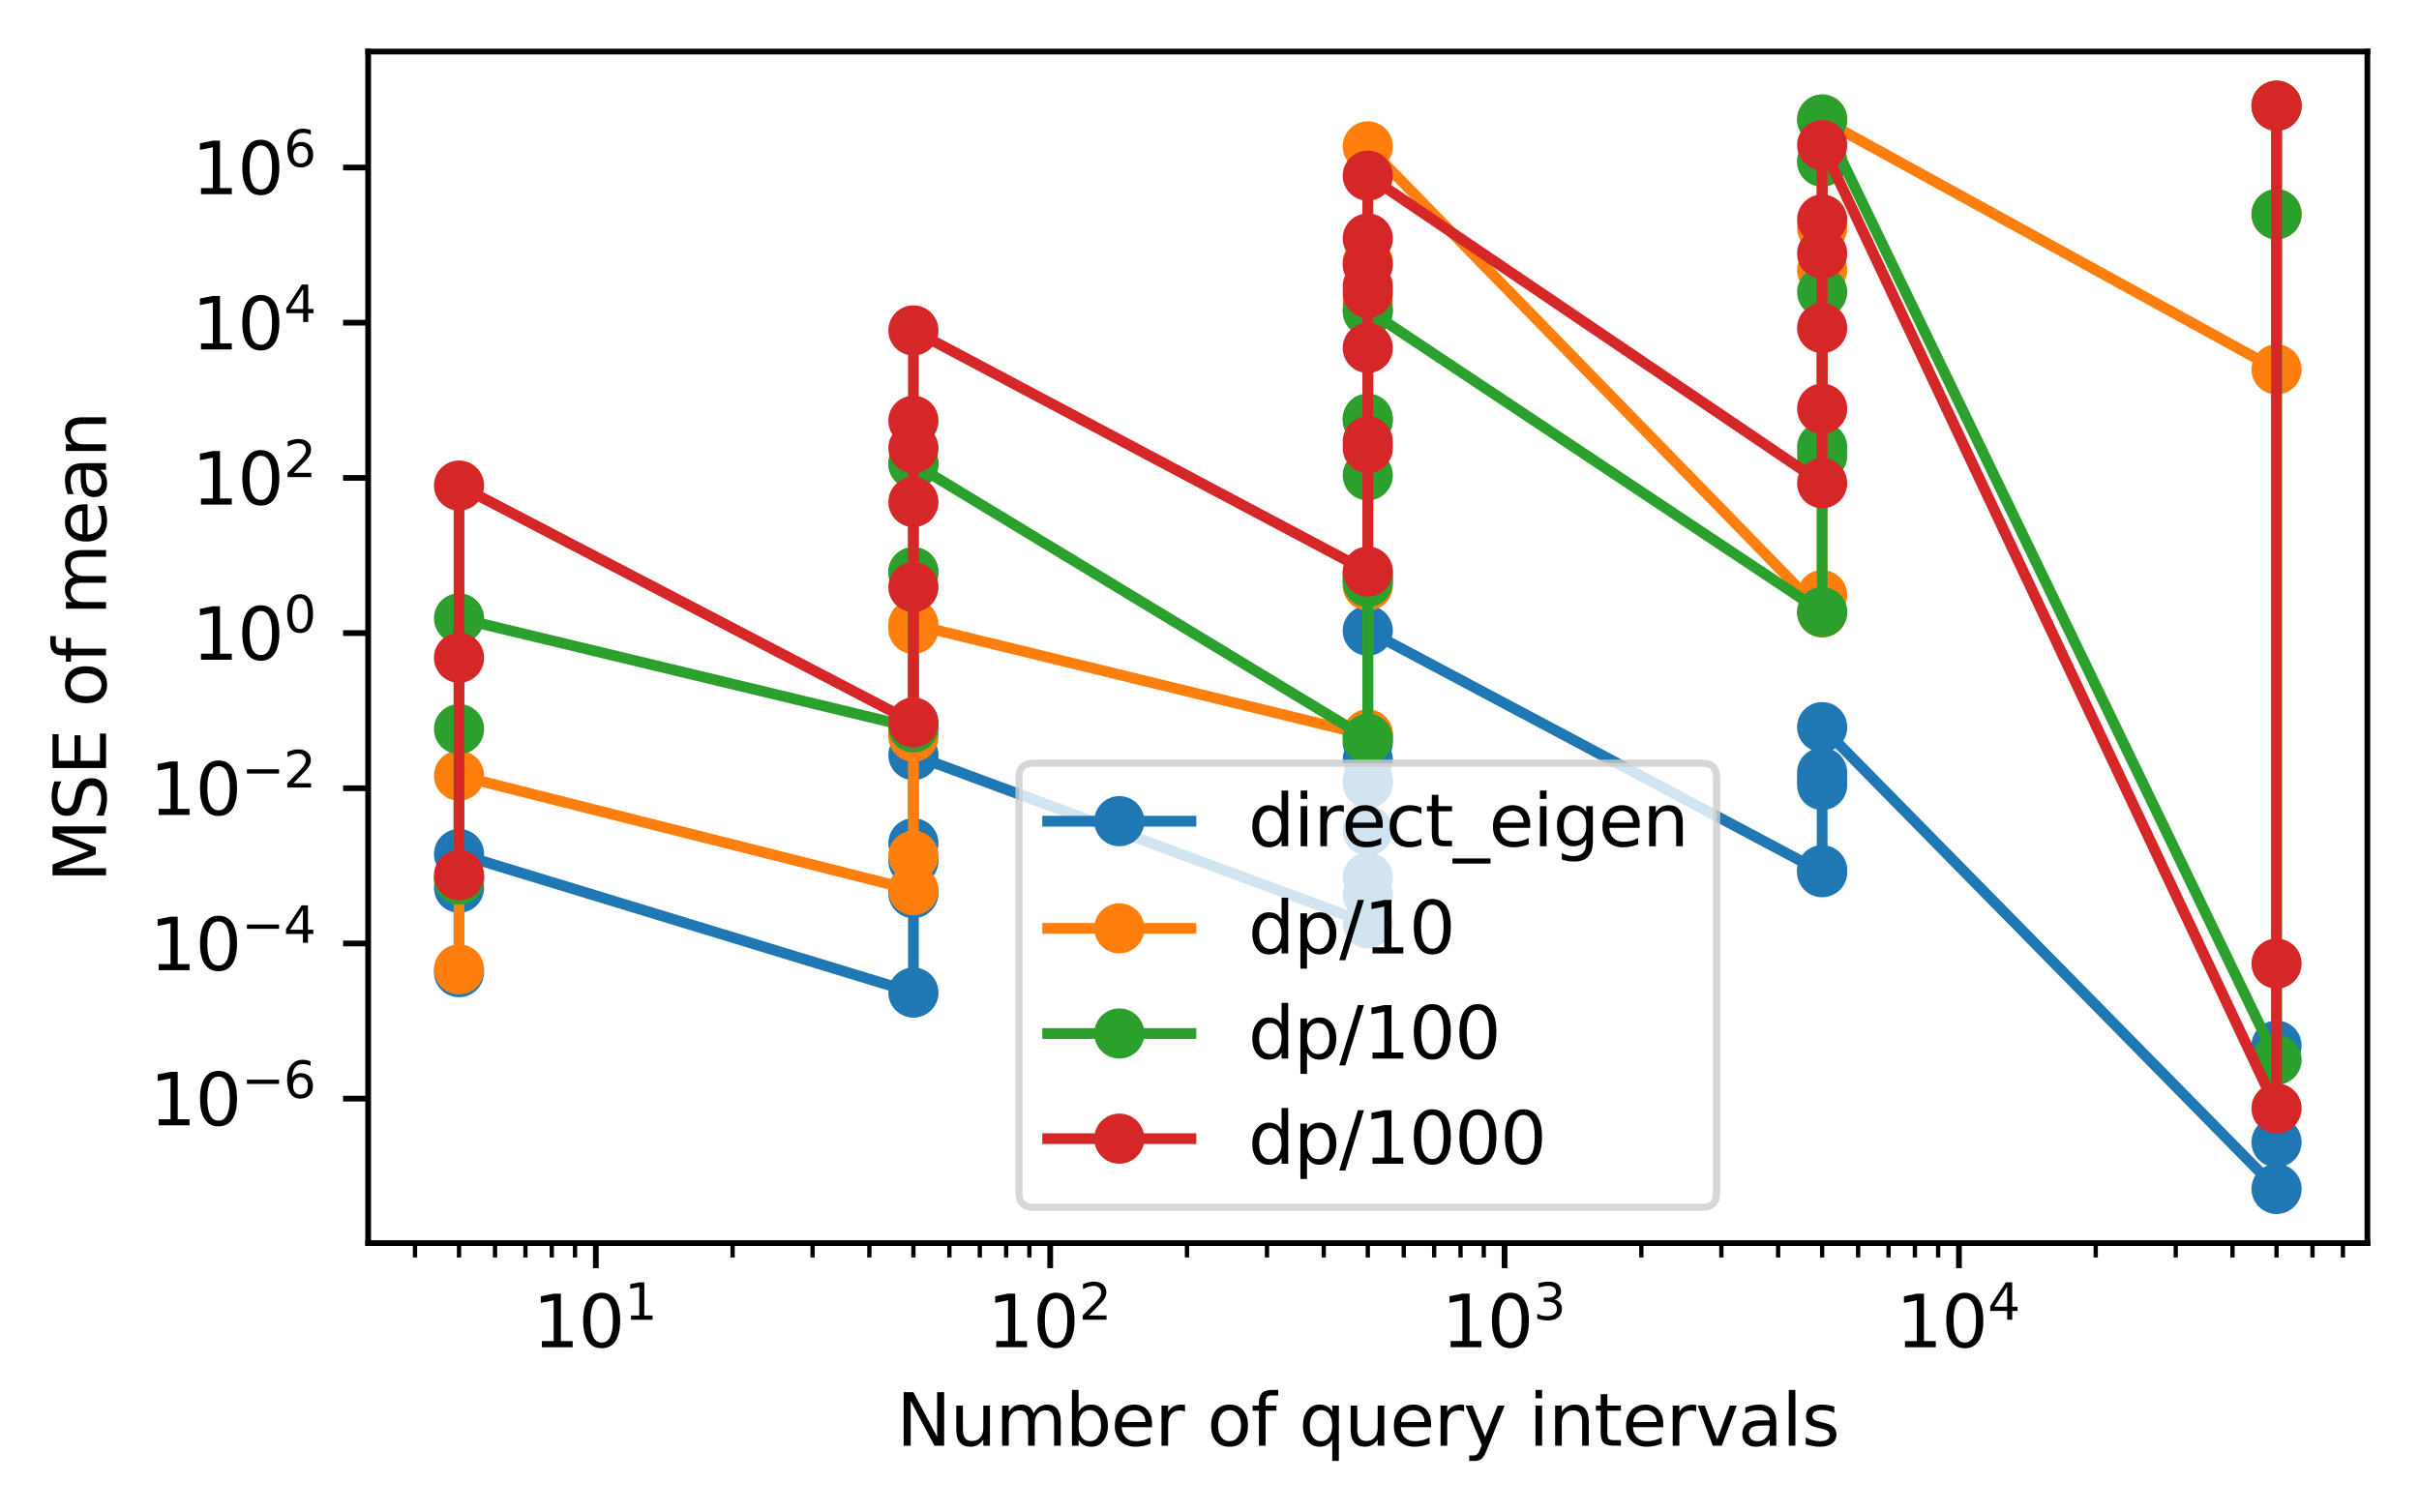 <?xml version="1.0" encoding="utf-8" standalone="no"?>
<!DOCTYPE svg PUBLIC "-//W3C//DTD SVG 1.1//EN"
  "http://www.w3.org/Graphics/SVG/1.1/DTD/svg11.dtd">
<svg xmlns:xlink="http://www.w3.org/1999/xlink" width="337.578pt" height="211.076pt" viewBox="0 0 337.578 211.076" xmlns="http://www.w3.org/2000/svg" version="1.1">
 <defs>
  <style type="text/css">*{stroke-linejoin: round; stroke-linecap: butt}</style>
 </defs>
 <g id="figure_1">
  <g id="patch_1">
   <path d="M 0 211.076 
L 337.578 211.076 
L 337.578 0 
L 0 0 
z
" style="fill: #ffffff"/>
  </g>
  <g id="axes_1">
   <g id="patch_2">
    <path d="M 51.378 173.52 
L 330.378 173.52 
L 330.378 7.2 
L 51.378 7.2 
z
" style="fill: #ffffff"/>
   </g>
   <g id="matplotlib.axis_1">
    <g id="xtick_1">
     <g id="line2d_1">
      <defs>
       <path id="m3464aefe16" d="M 0 0 
L 0 3.5 
" style="stroke: #000000; stroke-width: 0.8"/>
      </defs>
      <g>
       <use xlink:href="#m3464aefe16" x="83.148" y="173.52" style="stroke: #000000; stroke-width: 0.8"/>
      </g>
     </g>
     <g id="text_1">
      <!-- $\mathdefault{10^{1}}$ -->
      <g transform="translate(74.348 188.118)scale(0.1 -0.1)">
       <defs>
        <path id="DejaVuSans-31" d="M 794 531 
L 1825 531 
L 1825 4091 
L 703 3866 
L 703 4441 
L 1819 4666 
L 2450 4666 
L 2450 531 
L 3481 531 
L 3481 0 
L 794 0 
L 794 531 
z
" transform="scale(0.016)"/>
        <path id="DejaVuSans-30" d="M 2034 4250 
Q 1547 4250 1301 3770 
Q 1056 3291 1056 2328 
Q 1056 1369 1301 889 
Q 1547 409 2034 409 
Q 2525 409 2770 889 
Q 3016 1369 3016 2328 
Q 3016 3291 2770 3770 
Q 2525 4250 2034 4250 
z
M 2034 4750 
Q 2819 4750 3233 4129 
Q 3647 3509 3647 2328 
Q 3647 1150 3233 529 
Q 2819 -91 2034 -91 
Q 1250 -91 836 529 
Q 422 1150 422 2328 
Q 422 3509 836 4129 
Q 1250 4750 2034 4750 
z
" transform="scale(0.016)"/>
       </defs>
       <use xlink:href="#DejaVuSans-31" transform="translate(0 0.684)"/>
       <use xlink:href="#DejaVuSans-30" transform="translate(63.623 0.684)"/>
       <use xlink:href="#DejaVuSans-31" transform="translate(128.203 38.966)scale(0.7)"/>
      </g>
     </g>
    </g>
    <g id="xtick_2">
     <g id="line2d_2">
      <g>
       <use xlink:href="#m3464aefe16" x="146.557" y="173.52" style="stroke: #000000; stroke-width: 0.8"/>
      </g>
     </g>
     <g id="text_2">
      <!-- $\mathdefault{10^{2}}$ -->
      <g transform="translate(137.757 188.118)scale(0.1 -0.1)">
       <defs>
        <path id="DejaVuSans-32" d="M 1228 531 
L 3431 531 
L 3431 0 
L 469 0 
L 469 531 
Q 828 903 1448 1529 
Q 2069 2156 2228 2338 
Q 2531 2678 2651 2914 
Q 2772 3150 2772 3378 
Q 2772 3750 2511 3984 
Q 2250 4219 1831 4219 
Q 1534 4219 1204 4116 
Q 875 4013 500 3803 
L 500 4441 
Q 881 4594 1212 4672 
Q 1544 4750 1819 4750 
Q 2544 4750 2975 4387 
Q 3406 4025 3406 3419 
Q 3406 3131 3298 2873 
Q 3191 2616 2906 2266 
Q 2828 2175 2409 1742 
Q 1991 1309 1228 531 
z
" transform="scale(0.016)"/>
       </defs>
       <use xlink:href="#DejaVuSans-31" transform="translate(0 0.766)"/>
       <use xlink:href="#DejaVuSans-30" transform="translate(63.623 0.766)"/>
       <use xlink:href="#DejaVuSans-32" transform="translate(128.203 39.047)scale(0.7)"/>
      </g>
     </g>
    </g>
    <g id="xtick_3">
     <g id="line2d_3">
      <g>
       <use xlink:href="#m3464aefe16" x="209.966" y="173.52" style="stroke: #000000; stroke-width: 0.8"/>
      </g>
     </g>
     <g id="text_3">
      <!-- $\mathdefault{10^{3}}$ -->
      <g transform="translate(201.166 188.118)scale(0.1 -0.1)">
       <defs>
        <path id="DejaVuSans-33" d="M 2597 2516 
Q 3050 2419 3304 2112 
Q 3559 1806 3559 1356 
Q 3559 666 3084 287 
Q 2609 -91 1734 -91 
Q 1441 -91 1130 -33 
Q 819 25 488 141 
L 488 750 
Q 750 597 1062 519 
Q 1375 441 1716 441 
Q 2309 441 2620 675 
Q 2931 909 2931 1356 
Q 2931 1769 2642 2001 
Q 2353 2234 1838 2234 
L 1294 2234 
L 1294 2753 
L 1863 2753 
Q 2328 2753 2575 2939 
Q 2822 3125 2822 3475 
Q 2822 3834 2567 4026 
Q 2313 4219 1838 4219 
Q 1578 4219 1281 4162 
Q 984 4106 628 3988 
L 628 4550 
Q 988 4650 1302 4700 
Q 1616 4750 1894 4750 
Q 2613 4750 3031 4423 
Q 3450 4097 3450 3541 
Q 3450 3153 3228 2886 
Q 3006 2619 2597 2516 
z
" transform="scale(0.016)"/>
       </defs>
       <use xlink:href="#DejaVuSans-31" transform="translate(0 0.766)"/>
       <use xlink:href="#DejaVuSans-30" transform="translate(63.623 0.766)"/>
       <use xlink:href="#DejaVuSans-33" transform="translate(128.203 39.047)scale(0.7)"/>
      </g>
     </g>
    </g>
    <g id="xtick_4">
     <g id="line2d_4">
      <g>
       <use xlink:href="#m3464aefe16" x="273.375" y="173.52" style="stroke: #000000; stroke-width: 0.8"/>
      </g>
     </g>
     <g id="text_4">
      <!-- $\mathdefault{10^{4}}$ -->
      <g transform="translate(264.575 188.118)scale(0.1 -0.1)">
       <defs>
        <path id="DejaVuSans-34" d="M 2419 4116 
L 825 1625 
L 2419 1625 
L 2419 4116 
z
M 2253 4666 
L 3047 4666 
L 3047 1625 
L 3713 1625 
L 3713 1100 
L 3047 1100 
L 3047 0 
L 2419 0 
L 2419 1100 
L 313 1100 
L 313 1709 
L 2253 4666 
z
" transform="scale(0.016)"/>
       </defs>
       <use xlink:href="#DejaVuSans-31" transform="translate(0 0.684)"/>
       <use xlink:href="#DejaVuSans-30" transform="translate(63.623 0.684)"/>
       <use xlink:href="#DejaVuSans-34" transform="translate(128.203 38.966)scale(0.7)"/>
      </g>
     </g>
    </g>
    <g id="xtick_5">
     <g id="line2d_5">
      <defs>
       <path id="m4c345df253" d="M 0 0 
L 0 2 
" style="stroke: #000000; stroke-width: 0.6"/>
      </defs>
      <g>
       <use xlink:href="#m4c345df253" x="57.915" y="173.52" style="stroke: #000000; stroke-width: 0.6"/>
      </g>
     </g>
    </g>
    <g id="xtick_6">
     <g id="line2d_6">
      <g>
       <use xlink:href="#m4c345df253" x="64.06" y="173.52" style="stroke: #000000; stroke-width: 0.6"/>
      </g>
     </g>
    </g>
    <g id="xtick_7">
     <g id="line2d_7">
      <g>
       <use xlink:href="#m4c345df253" x="69.081" y="173.52" style="stroke: #000000; stroke-width: 0.6"/>
      </g>
     </g>
    </g>
    <g id="xtick_8">
     <g id="line2d_8">
      <g>
       <use xlink:href="#m4c345df253" x="73.326" y="173.52" style="stroke: #000000; stroke-width: 0.6"/>
      </g>
     </g>
    </g>
    <g id="xtick_9">
     <g id="line2d_9">
      <g>
       <use xlink:href="#m4c345df253" x="77.003" y="173.52" style="stroke: #000000; stroke-width: 0.6"/>
      </g>
     </g>
    </g>
    <g id="xtick_10">
     <g id="line2d_10">
      <g>
       <use xlink:href="#m4c345df253" x="80.247" y="173.52" style="stroke: #000000; stroke-width: 0.6"/>
      </g>
     </g>
    </g>
    <g id="xtick_11">
     <g id="line2d_11">
      <g>
       <use xlink:href="#m4c345df253" x="102.236" y="173.52" style="stroke: #000000; stroke-width: 0.6"/>
      </g>
     </g>
    </g>
    <g id="xtick_12">
     <g id="line2d_12">
      <g>
       <use xlink:href="#m4c345df253" x="113.402" y="173.52" style="stroke: #000000; stroke-width: 0.6"/>
      </g>
     </g>
    </g>
    <g id="xtick_13">
     <g id="line2d_13">
      <g>
       <use xlink:href="#m4c345df253" x="121.324" y="173.52" style="stroke: #000000; stroke-width: 0.6"/>
      </g>
     </g>
    </g>
    <g id="xtick_14">
     <g id="line2d_14">
      <g>
       <use xlink:href="#m4c345df253" x="127.469" y="173.52" style="stroke: #000000; stroke-width: 0.6"/>
      </g>
     </g>
    </g>
    <g id="xtick_15">
     <g id="line2d_15">
      <g>
       <use xlink:href="#m4c345df253" x="132.49" y="173.52" style="stroke: #000000; stroke-width: 0.6"/>
      </g>
     </g>
    </g>
    <g id="xtick_16">
     <g id="line2d_16">
      <g>
       <use xlink:href="#m4c345df253" x="136.735" y="173.52" style="stroke: #000000; stroke-width: 0.6"/>
      </g>
     </g>
    </g>
    <g id="xtick_17">
     <g id="line2d_17">
      <g>
       <use xlink:href="#m4c345df253" x="140.412" y="173.52" style="stroke: #000000; stroke-width: 0.6"/>
      </g>
     </g>
    </g>
    <g id="xtick_18">
     <g id="line2d_18">
      <g>
       <use xlink:href="#m4c345df253" x="143.656" y="173.52" style="stroke: #000000; stroke-width: 0.6"/>
      </g>
     </g>
    </g>
    <g id="xtick_19">
     <g id="line2d_19">
      <g>
       <use xlink:href="#m4c345df253" x="165.645" y="173.52" style="stroke: #000000; stroke-width: 0.6"/>
      </g>
     </g>
    </g>
    <g id="xtick_20">
     <g id="line2d_20">
      <g>
       <use xlink:href="#m4c345df253" x="176.811" y="173.52" style="stroke: #000000; stroke-width: 0.6"/>
      </g>
     </g>
    </g>
    <g id="xtick_21">
     <g id="line2d_21">
      <g>
       <use xlink:href="#m4c345df253" x="184.733" y="173.52" style="stroke: #000000; stroke-width: 0.6"/>
      </g>
     </g>
    </g>
    <g id="xtick_22">
     <g id="line2d_22">
      <g>
       <use xlink:href="#m4c345df253" x="190.878" y="173.52" style="stroke: #000000; stroke-width: 0.6"/>
      </g>
     </g>
    </g>
    <g id="xtick_23">
     <g id="line2d_23">
      <g>
       <use xlink:href="#m4c345df253" x="195.899" y="173.52" style="stroke: #000000; stroke-width: 0.6"/>
      </g>
     </g>
    </g>
    <g id="xtick_24">
     <g id="line2d_24">
      <g>
       <use xlink:href="#m4c345df253" x="200.144" y="173.52" style="stroke: #000000; stroke-width: 0.6"/>
      </g>
     </g>
    </g>
    <g id="xtick_25">
     <g id="line2d_25">
      <g>
       <use xlink:href="#m4c345df253" x="203.821" y="173.52" style="stroke: #000000; stroke-width: 0.6"/>
      </g>
     </g>
    </g>
    <g id="xtick_26">
     <g id="line2d_26">
      <g>
       <use xlink:href="#m4c345df253" x="207.065" y="173.52" style="stroke: #000000; stroke-width: 0.6"/>
      </g>
     </g>
    </g>
    <g id="xtick_27">
     <g id="line2d_27">
      <g>
       <use xlink:href="#m4c345df253" x="229.054" y="173.52" style="stroke: #000000; stroke-width: 0.6"/>
      </g>
     </g>
    </g>
    <g id="xtick_28">
     <g id="line2d_28">
      <g>
       <use xlink:href="#m4c345df253" x="240.22" y="173.52" style="stroke: #000000; stroke-width: 0.6"/>
      </g>
     </g>
    </g>
    <g id="xtick_29">
     <g id="line2d_29">
      <g>
       <use xlink:href="#m4c345df253" x="248.142" y="173.52" style="stroke: #000000; stroke-width: 0.6"/>
      </g>
     </g>
    </g>
    <g id="xtick_30">
     <g id="line2d_30">
      <g>
       <use xlink:href="#m4c345df253" x="254.287" y="173.52" style="stroke: #000000; stroke-width: 0.6"/>
      </g>
     </g>
    </g>
    <g id="xtick_31">
     <g id="line2d_31">
      <g>
       <use xlink:href="#m4c345df253" x="259.308" y="173.52" style="stroke: #000000; stroke-width: 0.6"/>
      </g>
     </g>
    </g>
    <g id="xtick_32">
     <g id="line2d_32">
      <g>
       <use xlink:href="#m4c345df253" x="263.553" y="173.52" style="stroke: #000000; stroke-width: 0.6"/>
      </g>
     </g>
    </g>
    <g id="xtick_33">
     <g id="line2d_33">
      <g>
       <use xlink:href="#m4c345df253" x="267.23" y="173.52" style="stroke: #000000; stroke-width: 0.6"/>
      </g>
     </g>
    </g>
    <g id="xtick_34">
     <g id="line2d_34">
      <g>
       <use xlink:href="#m4c345df253" x="270.474" y="173.52" style="stroke: #000000; stroke-width: 0.6"/>
      </g>
     </g>
    </g>
    <g id="xtick_35">
     <g id="line2d_35">
      <g>
       <use xlink:href="#m4c345df253" x="292.463" y="173.52" style="stroke: #000000; stroke-width: 0.6"/>
      </g>
     </g>
    </g>
    <g id="xtick_36">
     <g id="line2d_36">
      <g>
       <use xlink:href="#m4c345df253" x="303.629" y="173.52" style="stroke: #000000; stroke-width: 0.6"/>
      </g>
     </g>
    </g>
    <g id="xtick_37">
     <g id="line2d_37">
      <g>
       <use xlink:href="#m4c345df253" x="311.551" y="173.52" style="stroke: #000000; stroke-width: 0.6"/>
      </g>
     </g>
    </g>
    <g id="xtick_38">
     <g id="line2d_38">
      <g>
       <use xlink:href="#m4c345df253" x="317.696" y="173.52" style="stroke: #000000; stroke-width: 0.6"/>
      </g>
     </g>
    </g>
    <g id="xtick_39">
     <g id="line2d_39">
      <g>
       <use xlink:href="#m4c345df253" x="322.717" y="173.52" style="stroke: #000000; stroke-width: 0.6"/>
      </g>
     </g>
    </g>
    <g id="xtick_40">
     <g id="line2d_40">
      <g>
       <use xlink:href="#m4c345df253" x="326.962" y="173.52" style="stroke: #000000; stroke-width: 0.6"/>
      </g>
     </g>
    </g>
    <g id="text_5">
     <!-- Number of query intervals -->
     <g transform="translate(125.104 201.797)scale(0.1 -0.1)">
      <defs>
       <path id="DejaVuSans-4e" d="M 628 4666 
L 1478 4666 
L 3547 763 
L 3547 4666 
L 4159 4666 
L 4159 0 
L 3309 0 
L 1241 3903 
L 1241 0 
L 628 0 
L 628 4666 
z
" transform="scale(0.016)"/>
       <path id="DejaVuSans-75" d="M 544 1381 
L 544 3500 
L 1119 3500 
L 1119 1403 
Q 1119 906 1312 657 
Q 1506 409 1894 409 
Q 2359 409 2629 706 
Q 2900 1003 2900 1516 
L 2900 3500 
L 3475 3500 
L 3475 0 
L 2900 0 
L 2900 538 
Q 2691 219 2414 64 
Q 2138 -91 1772 -91 
Q 1169 -91 856 284 
Q 544 659 544 1381 
z
M 1991 3584 
L 1991 3584 
z
" transform="scale(0.016)"/>
       <path id="DejaVuSans-6d" d="M 3328 2828 
Q 3544 3216 3844 3400 
Q 4144 3584 4550 3584 
Q 5097 3584 5394 3201 
Q 5691 2819 5691 2113 
L 5691 0 
L 5113 0 
L 5113 2094 
Q 5113 2597 4934 2840 
Q 4756 3084 4391 3084 
Q 3944 3084 3684 2787 
Q 3425 2491 3425 1978 
L 3425 0 
L 2847 0 
L 2847 2094 
Q 2847 2600 2669 2842 
Q 2491 3084 2119 3084 
Q 1678 3084 1418 2786 
Q 1159 2488 1159 1978 
L 1159 0 
L 581 0 
L 581 3500 
L 1159 3500 
L 1159 2956 
Q 1356 3278 1631 3431 
Q 1906 3584 2284 3584 
Q 2666 3584 2933 3390 
Q 3200 3197 3328 2828 
z
" transform="scale(0.016)"/>
       <path id="DejaVuSans-62" d="M 3116 1747 
Q 3116 2381 2855 2742 
Q 2594 3103 2138 3103 
Q 1681 3103 1420 2742 
Q 1159 2381 1159 1747 
Q 1159 1113 1420 752 
Q 1681 391 2138 391 
Q 2594 391 2855 752 
Q 3116 1113 3116 1747 
z
M 1159 2969 
Q 1341 3281 1617 3432 
Q 1894 3584 2278 3584 
Q 2916 3584 3314 3078 
Q 3713 2572 3713 1747 
Q 3713 922 3314 415 
Q 2916 -91 2278 -91 
Q 1894 -91 1617 61 
Q 1341 213 1159 525 
L 1159 0 
L 581 0 
L 581 4863 
L 1159 4863 
L 1159 2969 
z
" transform="scale(0.016)"/>
       <path id="DejaVuSans-65" d="M 3597 1894 
L 3597 1613 
L 953 1613 
Q 991 1019 1311 708 
Q 1631 397 2203 397 
Q 2534 397 2845 478 
Q 3156 559 3463 722 
L 3463 178 
Q 3153 47 2828 -22 
Q 2503 -91 2169 -91 
Q 1331 -91 842 396 
Q 353 884 353 1716 
Q 353 2575 817 3079 
Q 1281 3584 2069 3584 
Q 2775 3584 3186 3129 
Q 3597 2675 3597 1894 
z
M 3022 2063 
Q 3016 2534 2758 2815 
Q 2500 3097 2075 3097 
Q 1594 3097 1305 2825 
Q 1016 2553 972 2059 
L 3022 2063 
z
" transform="scale(0.016)"/>
       <path id="DejaVuSans-72" d="M 2631 2963 
Q 2534 3019 2420 3045 
Q 2306 3072 2169 3072 
Q 1681 3072 1420 2755 
Q 1159 2438 1159 1844 
L 1159 0 
L 581 0 
L 581 3500 
L 1159 3500 
L 1159 2956 
Q 1341 3275 1631 3429 
Q 1922 3584 2338 3584 
Q 2397 3584 2469 3576 
Q 2541 3569 2628 3553 
L 2631 2963 
z
" transform="scale(0.016)"/>
       <path id="DejaVuSans-20" transform="scale(0.016)"/>
       <path id="DejaVuSans-6f" d="M 1959 3097 
Q 1497 3097 1228 2736 
Q 959 2375 959 1747 
Q 959 1119 1226 758 
Q 1494 397 1959 397 
Q 2419 397 2687 759 
Q 2956 1122 2956 1747 
Q 2956 2369 2687 2733 
Q 2419 3097 1959 3097 
z
M 1959 3584 
Q 2709 3584 3137 3096 
Q 3566 2609 3566 1747 
Q 3566 888 3137 398 
Q 2709 -91 1959 -91 
Q 1206 -91 779 398 
Q 353 888 353 1747 
Q 353 2609 779 3096 
Q 1206 3584 1959 3584 
z
" transform="scale(0.016)"/>
       <path id="DejaVuSans-66" d="M 2375 4863 
L 2375 4384 
L 1825 4384 
Q 1516 4384 1395 4259 
Q 1275 4134 1275 3809 
L 1275 3500 
L 2222 3500 
L 2222 3053 
L 1275 3053 
L 1275 0 
L 697 0 
L 697 3053 
L 147 3053 
L 147 3500 
L 697 3500 
L 697 3744 
Q 697 4328 969 4595 
Q 1241 4863 1831 4863 
L 2375 4863 
z
" transform="scale(0.016)"/>
       <path id="DejaVuSans-71" d="M 947 1747 
Q 947 1113 1208 752 
Q 1469 391 1925 391 
Q 2381 391 2643 752 
Q 2906 1113 2906 1747 
Q 2906 2381 2643 2742 
Q 2381 3103 1925 3103 
Q 1469 3103 1208 2742 
Q 947 2381 947 1747 
z
M 2906 525 
Q 2725 213 2448 61 
Q 2172 -91 1784 -91 
Q 1150 -91 751 415 
Q 353 922 353 1747 
Q 353 2572 751 3078 
Q 1150 3584 1784 3584 
Q 2172 3584 2448 3432 
Q 2725 3281 2906 2969 
L 2906 3500 
L 3481 3500 
L 3481 -1331 
L 2906 -1331 
L 2906 525 
z
" transform="scale(0.016)"/>
       <path id="DejaVuSans-79" d="M 2059 -325 
Q 1816 -950 1584 -1140 
Q 1353 -1331 966 -1331 
L 506 -1331 
L 506 -850 
L 844 -850 
Q 1081 -850 1212 -737 
Q 1344 -625 1503 -206 
L 1606 56 
L 191 3500 
L 800 3500 
L 1894 763 
L 2988 3500 
L 3597 3500 
L 2059 -325 
z
" transform="scale(0.016)"/>
       <path id="DejaVuSans-69" d="M 603 3500 
L 1178 3500 
L 1178 0 
L 603 0 
L 603 3500 
z
M 603 4863 
L 1178 4863 
L 1178 4134 
L 603 4134 
L 603 4863 
z
" transform="scale(0.016)"/>
       <path id="DejaVuSans-6e" d="M 3513 2113 
L 3513 0 
L 2938 0 
L 2938 2094 
Q 2938 2591 2744 2837 
Q 2550 3084 2163 3084 
Q 1697 3084 1428 2787 
Q 1159 2491 1159 1978 
L 1159 0 
L 581 0 
L 581 3500 
L 1159 3500 
L 1159 2956 
Q 1366 3272 1645 3428 
Q 1925 3584 2291 3584 
Q 2894 3584 3203 3211 
Q 3513 2838 3513 2113 
z
" transform="scale(0.016)"/>
       <path id="DejaVuSans-74" d="M 1172 4494 
L 1172 3500 
L 2356 3500 
L 2356 3053 
L 1172 3053 
L 1172 1153 
Q 1172 725 1289 603 
Q 1406 481 1766 481 
L 2356 481 
L 2356 0 
L 1766 0 
Q 1100 0 847 248 
Q 594 497 594 1153 
L 594 3053 
L 172 3053 
L 172 3500 
L 594 3500 
L 594 4494 
L 1172 4494 
z
" transform="scale(0.016)"/>
       <path id="DejaVuSans-76" d="M 191 3500 
L 800 3500 
L 1894 563 
L 2988 3500 
L 3597 3500 
L 2284 0 
L 1503 0 
L 191 3500 
z
" transform="scale(0.016)"/>
       <path id="DejaVuSans-61" d="M 2194 1759 
Q 1497 1759 1228 1600 
Q 959 1441 959 1056 
Q 959 750 1161 570 
Q 1363 391 1709 391 
Q 2188 391 2477 730 
Q 2766 1069 2766 1631 
L 2766 1759 
L 2194 1759 
z
M 3341 1997 
L 3341 0 
L 2766 0 
L 2766 531 
Q 2569 213 2275 61 
Q 1981 -91 1556 -91 
Q 1019 -91 701 211 
Q 384 513 384 1019 
Q 384 1609 779 1909 
Q 1175 2209 1959 2209 
L 2766 2209 
L 2766 2266 
Q 2766 2663 2505 2880 
Q 2244 3097 1772 3097 
Q 1472 3097 1187 3025 
Q 903 2953 641 2809 
L 641 3341 
Q 956 3463 1253 3523 
Q 1550 3584 1831 3584 
Q 2591 3584 2966 3190 
Q 3341 2797 3341 1997 
z
" transform="scale(0.016)"/>
       <path id="DejaVuSans-6c" d="M 603 4863 
L 1178 4863 
L 1178 0 
L 603 0 
L 603 4863 
z
" transform="scale(0.016)"/>
       <path id="DejaVuSans-73" d="M 2834 3397 
L 2834 2853 
Q 2591 2978 2328 3040 
Q 2066 3103 1784 3103 
Q 1356 3103 1142 2972 
Q 928 2841 928 2578 
Q 928 2378 1081 2264 
Q 1234 2150 1697 2047 
L 1894 2003 
Q 2506 1872 2764 1633 
Q 3022 1394 3022 966 
Q 3022 478 2636 193 
Q 2250 -91 1575 -91 
Q 1294 -91 989 -36 
Q 684 19 347 128 
L 347 722 
Q 666 556 975 473 
Q 1284 391 1588 391 
Q 1994 391 2212 530 
Q 2431 669 2431 922 
Q 2431 1156 2273 1281 
Q 2116 1406 1581 1522 
L 1381 1569 
Q 847 1681 609 1914 
Q 372 2147 372 2553 
Q 372 3047 722 3315 
Q 1072 3584 1716 3584 
Q 2034 3584 2315 3537 
Q 2597 3491 2834 3397 
z
" transform="scale(0.016)"/>
      </defs>
      <use xlink:href="#DejaVuSans-4e"/>
      <use xlink:href="#DejaVuSans-75" x="74.805"/>
      <use xlink:href="#DejaVuSans-6d" x="138.184"/>
      <use xlink:href="#DejaVuSans-62" x="235.596"/>
      <use xlink:href="#DejaVuSans-65" x="299.072"/>
      <use xlink:href="#DejaVuSans-72" x="360.596"/>
      <use xlink:href="#DejaVuSans-20" x="401.709"/>
      <use xlink:href="#DejaVuSans-6f" x="433.496"/>
      <use xlink:href="#DejaVuSans-66" x="494.678"/>
      <use xlink:href="#DejaVuSans-20" x="529.883"/>
      <use xlink:href="#DejaVuSans-71" x="561.67"/>
      <use xlink:href="#DejaVuSans-75" x="625.146"/>
      <use xlink:href="#DejaVuSans-65" x="688.525"/>
      <use xlink:href="#DejaVuSans-72" x="750.049"/>
      <use xlink:href="#DejaVuSans-79" x="791.162"/>
      <use xlink:href="#DejaVuSans-20" x="850.342"/>
      <use xlink:href="#DejaVuSans-69" x="882.129"/>
      <use xlink:href="#DejaVuSans-6e" x="909.912"/>
      <use xlink:href="#DejaVuSans-74" x="973.291"/>
      <use xlink:href="#DejaVuSans-65" x="1012.5"/>
      <use xlink:href="#DejaVuSans-72" x="1074.023"/>
      <use xlink:href="#DejaVuSans-76" x="1115.137"/>
      <use xlink:href="#DejaVuSans-61" x="1174.316"/>
      <use xlink:href="#DejaVuSans-6c" x="1235.596"/>
      <use xlink:href="#DejaVuSans-73" x="1263.379"/>
     </g>
    </g>
   </g>
   <g id="matplotlib.axis_2">
    <g id="ytick_1">
     <g id="line2d_41">
      <defs>
       <path id="m4b50cd5567" d="M 0 0 
L -3.5 0 
" style="stroke: #000000; stroke-width: 0.8"/>
      </defs>
      <g>
       <use xlink:href="#m4b50cd5567" x="51.378" y="153.356" style="stroke: #000000; stroke-width: 0.8"/>
      </g>
     </g>
     <g id="text_6">
      <!-- $\mathdefault{10^{-6}}$ -->
      <g transform="translate(20.878 157.155)scale(0.1 -0.1)">
       <defs>
        <path id="DejaVuSans-2212" d="M 678 2272 
L 4684 2272 
L 4684 1741 
L 678 1741 
L 678 2272 
z
" transform="scale(0.016)"/>
        <path id="DejaVuSans-36" d="M 2113 2584 
Q 1688 2584 1439 2293 
Q 1191 2003 1191 1497 
Q 1191 994 1439 701 
Q 1688 409 2113 409 
Q 2538 409 2786 701 
Q 3034 994 3034 1497 
Q 3034 2003 2786 2293 
Q 2538 2584 2113 2584 
z
M 3366 4563 
L 3366 3988 
Q 3128 4100 2886 4159 
Q 2644 4219 2406 4219 
Q 1781 4219 1451 3797 
Q 1122 3375 1075 2522 
Q 1259 2794 1537 2939 
Q 1816 3084 2150 3084 
Q 2853 3084 3261 2657 
Q 3669 2231 3669 1497 
Q 3669 778 3244 343 
Q 2819 -91 2113 -91 
Q 1303 -91 875 529 
Q 447 1150 447 2328 
Q 447 3434 972 4092 
Q 1497 4750 2381 4750 
Q 2619 4750 2861 4703 
Q 3103 4656 3366 4563 
z
" transform="scale(0.016)"/>
       </defs>
       <use xlink:href="#DejaVuSans-31" transform="translate(0 0.766)"/>
       <use xlink:href="#DejaVuSans-30" transform="translate(63.623 0.766)"/>
       <use xlink:href="#DejaVuSans-2212" transform="translate(128.203 39.047)scale(0.7)"/>
       <use xlink:href="#DejaVuSans-36" transform="translate(186.855 39.047)scale(0.7)"/>
      </g>
     </g>
    </g>
    <g id="ytick_2">
     <g id="line2d_42">
      <g>
       <use xlink:href="#m4b50cd5567" x="51.378" y="131.693" style="stroke: #000000; stroke-width: 0.8"/>
      </g>
     </g>
     <g id="text_7">
      <!-- $\mathdefault{10^{-4}}$ -->
      <g transform="translate(20.878 135.493)scale(0.1 -0.1)">
       <use xlink:href="#DejaVuSans-31" transform="translate(0 0.684)"/>
       <use xlink:href="#DejaVuSans-30" transform="translate(63.623 0.684)"/>
       <use xlink:href="#DejaVuSans-2212" transform="translate(128.203 38.966)scale(0.7)"/>
       <use xlink:href="#DejaVuSans-34" transform="translate(186.855 38.966)scale(0.7)"/>
      </g>
     </g>
    </g>
    <g id="ytick_3">
     <g id="line2d_43">
      <g>
       <use xlink:href="#m4b50cd5567" x="51.378" y="110.031" style="stroke: #000000; stroke-width: 0.8"/>
      </g>
     </g>
     <g id="text_8">
      <!-- $\mathdefault{10^{-2}}$ -->
      <g transform="translate(20.878 113.83)scale(0.1 -0.1)">
       <use xlink:href="#DejaVuSans-31" transform="translate(0 0.766)"/>
       <use xlink:href="#DejaVuSans-30" transform="translate(63.623 0.766)"/>
       <use xlink:href="#DejaVuSans-2212" transform="translate(128.203 39.047)scale(0.7)"/>
       <use xlink:href="#DejaVuSans-32" transform="translate(186.855 39.047)scale(0.7)"/>
      </g>
     </g>
    </g>
    <g id="ytick_4">
     <g id="line2d_44">
      <g>
       <use xlink:href="#m4b50cd5567" x="51.378" y="88.368" style="stroke: #000000; stroke-width: 0.8"/>
      </g>
     </g>
     <g id="text_9">
      <!-- $\mathdefault{10^{0}}$ -->
      <g transform="translate(26.778 92.167)scale(0.1 -0.1)">
       <use xlink:href="#DejaVuSans-31" transform="translate(0 0.766)"/>
       <use xlink:href="#DejaVuSans-30" transform="translate(63.623 0.766)"/>
       <use xlink:href="#DejaVuSans-30" transform="translate(128.203 39.047)scale(0.7)"/>
      </g>
     </g>
    </g>
    <g id="ytick_5">
     <g id="line2d_45">
      <g>
       <use xlink:href="#m4b50cd5567" x="51.378" y="66.705" style="stroke: #000000; stroke-width: 0.8"/>
      </g>
     </g>
     <g id="text_10">
      <!-- $\mathdefault{10^{2}}$ -->
      <g transform="translate(26.778 70.505)scale(0.1 -0.1)">
       <use xlink:href="#DejaVuSans-31" transform="translate(0 0.766)"/>
       <use xlink:href="#DejaVuSans-30" transform="translate(63.623 0.766)"/>
       <use xlink:href="#DejaVuSans-32" transform="translate(128.203 39.047)scale(0.7)"/>
      </g>
     </g>
    </g>
    <g id="ytick_6">
     <g id="line2d_46">
      <g>
       <use xlink:href="#m4b50cd5567" x="51.378" y="45.043" style="stroke: #000000; stroke-width: 0.8"/>
      </g>
     </g>
     <g id="text_11">
      <!-- $\mathdefault{10^{4}}$ -->
      <g transform="translate(26.778 48.842)scale(0.1 -0.1)">
       <use xlink:href="#DejaVuSans-31" transform="translate(0 0.684)"/>
       <use xlink:href="#DejaVuSans-30" transform="translate(63.623 0.684)"/>
       <use xlink:href="#DejaVuSans-34" transform="translate(128.203 38.966)scale(0.7)"/>
      </g>
     </g>
    </g>
    <g id="ytick_7">
     <g id="line2d_47">
      <g>
       <use xlink:href="#m4b50cd5567" x="51.378" y="23.38" style="stroke: #000000; stroke-width: 0.8"/>
      </g>
     </g>
     <g id="text_12">
      <!-- $\mathdefault{10^{6}}$ -->
      <g transform="translate(26.778 27.18)scale(0.1 -0.1)">
       <use xlink:href="#DejaVuSans-31" transform="translate(0 0.766)"/>
       <use xlink:href="#DejaVuSans-30" transform="translate(63.623 0.766)"/>
       <use xlink:href="#DejaVuSans-36" transform="translate(128.203 39.047)scale(0.7)"/>
      </g>
     </g>
    </g>
    <g id="text_13">
     <!-- MSE of mean -->
     <g transform="translate(14.798 123.185)rotate(-90)scale(0.1 -0.1)">
      <defs>
       <path id="DejaVuSans-4d" d="M 628 4666 
L 1569 4666 
L 2759 1491 
L 3956 4666 
L 4897 4666 
L 4897 0 
L 4281 0 
L 4281 4097 
L 3078 897 
L 2444 897 
L 1241 4097 
L 1241 0 
L 628 0 
L 628 4666 
z
" transform="scale(0.016)"/>
       <path id="DejaVuSans-53" d="M 3425 4513 
L 3425 3897 
Q 3066 4069 2747 4153 
Q 2428 4238 2131 4238 
Q 1616 4238 1336 4038 
Q 1056 3838 1056 3469 
Q 1056 3159 1242 3001 
Q 1428 2844 1947 2747 
L 2328 2669 
Q 3034 2534 3370 2195 
Q 3706 1856 3706 1288 
Q 3706 609 3251 259 
Q 2797 -91 1919 -91 
Q 1588 -91 1214 -16 
Q 841 59 441 206 
L 441 856 
Q 825 641 1194 531 
Q 1563 422 1919 422 
Q 2459 422 2753 634 
Q 3047 847 3047 1241 
Q 3047 1584 2836 1778 
Q 2625 1972 2144 2069 
L 1759 2144 
Q 1053 2284 737 2584 
Q 422 2884 422 3419 
Q 422 4038 858 4394 
Q 1294 4750 2059 4750 
Q 2388 4750 2728 4690 
Q 3069 4631 3425 4513 
z
" transform="scale(0.016)"/>
       <path id="DejaVuSans-45" d="M 628 4666 
L 3578 4666 
L 3578 4134 
L 1259 4134 
L 1259 2753 
L 3481 2753 
L 3481 2222 
L 1259 2222 
L 1259 531 
L 3634 531 
L 3634 0 
L 628 0 
L 628 4666 
z
" transform="scale(0.016)"/>
      </defs>
      <use xlink:href="#DejaVuSans-4d"/>
      <use xlink:href="#DejaVuSans-53" x="86.279"/>
      <use xlink:href="#DejaVuSans-45" x="149.756"/>
      <use xlink:href="#DejaVuSans-20" x="212.939"/>
      <use xlink:href="#DejaVuSans-6f" x="244.727"/>
      <use xlink:href="#DejaVuSans-66" x="305.908"/>
      <use xlink:href="#DejaVuSans-20" x="341.113"/>
      <use xlink:href="#DejaVuSans-6d" x="372.9"/>
      <use xlink:href="#DejaVuSans-65" x="470.312"/>
      <use xlink:href="#DejaVuSans-61" x="531.836"/>
      <use xlink:href="#DejaVuSans-6e" x="593.115"/>
     </g>
    </g>
   </g>
   <g id="line2d_48">
    <path d="M 64.06 135.702 
L 64.06 123.912 
L 64.06 119.21 
L 127.469 138.549 
L 127.469 124.67 
L 127.469 124.457 
L 127.469 120.153 
L 127.469 117.711 
L 127.469 105.396 
L 190.878 128.891 
L 190.878 124.895 
L 190.878 122.472 
L 190.878 115.942 
L 190.878 109.32 
L 190.878 108.939 
L 190.878 106.017 
L 190.878 103.625 
L 190.878 88.033 
L 254.287 121.75 
L 254.287 121.47 
L 254.287 109.573 
L 254.287 108.764 
L 254.287 107.85 
L 254.287 101.498 
L 317.696 165.96 
L 317.696 159.438 
L 317.696 145.954 
" clip-path="url(#p78cf3a2048)" style="fill: none; stroke: #1f77b4; stroke-width: 1.5; stroke-linecap: square"/>
    <defs>
     <path id="md957d4fc46" d="M 0 3 
C 0.796 3 1.559 2.684 2.121 2.121 
C 2.684 1.559 3 0.796 3 0 
C 3 -0.796 2.684 -1.559 2.121 -2.121 
C 1.559 -2.684 0.796 -3 0 -3 
C -0.796 -3 -1.559 -2.684 -2.121 -2.121 
C -2.684 -1.559 -3 -0.796 -3 0 
C -3 0.796 -2.684 1.559 -2.121 2.121 
C -1.559 2.684 -0.796 3 0 3 
z
" style="stroke: #1f77b4"/>
    </defs>
    <g clip-path="url(#p78cf3a2048)">
     <use xlink:href="#md957d4fc46" x="64.06" y="135.702" style="fill: #1f77b4; stroke: #1f77b4"/>
     <use xlink:href="#md957d4fc46" x="64.06" y="123.912" style="fill: #1f77b4; stroke: #1f77b4"/>
     <use xlink:href="#md957d4fc46" x="64.06" y="119.21" style="fill: #1f77b4; stroke: #1f77b4"/>
     <use xlink:href="#md957d4fc46" x="127.469" y="138.549" style="fill: #1f77b4; stroke: #1f77b4"/>
     <use xlink:href="#md957d4fc46" x="127.469" y="124.67" style="fill: #1f77b4; stroke: #1f77b4"/>
     <use xlink:href="#md957d4fc46" x="127.469" y="124.457" style="fill: #1f77b4; stroke: #1f77b4"/>
     <use xlink:href="#md957d4fc46" x="127.469" y="120.153" style="fill: #1f77b4; stroke: #1f77b4"/>
     <use xlink:href="#md957d4fc46" x="127.469" y="117.711" style="fill: #1f77b4; stroke: #1f77b4"/>
     <use xlink:href="#md957d4fc46" x="127.469" y="105.396" style="fill: #1f77b4; stroke: #1f77b4"/>
     <use xlink:href="#md957d4fc46" x="190.878" y="128.891" style="fill: #1f77b4; stroke: #1f77b4"/>
     <use xlink:href="#md957d4fc46" x="190.878" y="124.895" style="fill: #1f77b4; stroke: #1f77b4"/>
     <use xlink:href="#md957d4fc46" x="190.878" y="122.472" style="fill: #1f77b4; stroke: #1f77b4"/>
     <use xlink:href="#md957d4fc46" x="190.878" y="115.942" style="fill: #1f77b4; stroke: #1f77b4"/>
     <use xlink:href="#md957d4fc46" x="190.878" y="109.32" style="fill: #1f77b4; stroke: #1f77b4"/>
     <use xlink:href="#md957d4fc46" x="190.878" y="108.939" style="fill: #1f77b4; stroke: #1f77b4"/>
     <use xlink:href="#md957d4fc46" x="190.878" y="106.017" style="fill: #1f77b4; stroke: #1f77b4"/>
     <use xlink:href="#md957d4fc46" x="190.878" y="103.625" style="fill: #1f77b4; stroke: #1f77b4"/>
     <use xlink:href="#md957d4fc46" x="190.878" y="88.033" style="fill: #1f77b4; stroke: #1f77b4"/>
     <use xlink:href="#md957d4fc46" x="254.287" y="121.75" style="fill: #1f77b4; stroke: #1f77b4"/>
     <use xlink:href="#md957d4fc46" x="254.287" y="121.47" style="fill: #1f77b4; stroke: #1f77b4"/>
     <use xlink:href="#md957d4fc46" x="254.287" y="109.573" style="fill: #1f77b4; stroke: #1f77b4"/>
     <use xlink:href="#md957d4fc46" x="254.287" y="108.764" style="fill: #1f77b4; stroke: #1f77b4"/>
     <use xlink:href="#md957d4fc46" x="254.287" y="107.85" style="fill: #1f77b4; stroke: #1f77b4"/>
     <use xlink:href="#md957d4fc46" x="254.287" y="101.498" style="fill: #1f77b4; stroke: #1f77b4"/>
     <use xlink:href="#md957d4fc46" x="317.696" y="165.96" style="fill: #1f77b4; stroke: #1f77b4"/>
     <use xlink:href="#md957d4fc46" x="317.696" y="159.438" style="fill: #1f77b4; stroke: #1f77b4"/>
     <use xlink:href="#md957d4fc46" x="317.696" y="145.954" style="fill: #1f77b4; stroke: #1f77b4"/>
    </g>
   </g>
   <g id="line2d_49">
    <path d="M 64.06 135.315 
L 64.06 122.544 
L 64.06 108.272 
L 127.469 124.255 
L 127.469 119.447 
L 127.469 102.83 
L 127.469 102.36 
L 127.469 87.791 
L 127.469 87.175 
L 190.878 102.632 
L 190.878 102.575 
L 190.878 102.506 
L 190.878 81.734 
L 190.878 81.077 
L 190.878 80.928 
L 190.878 42.344 
L 190.878 36.586 
L 190.878 20.432 
L 254.287 85.483 
L 254.287 83.073 
L 254.287 37.7 
L 254.287 31.823 
L 254.287 22.557 
L 254.287 16.683 
L 317.696 51.564 
L 317.696 29.902 
L 317.696 14.76 
" clip-path="url(#p78cf3a2048)" style="fill: none; stroke: #ff7f0e; stroke-width: 1.5; stroke-linecap: square"/>
    <defs>
     <path id="m1f8f7e4f26" d="M 0 3 
C 0.796 3 1.559 2.684 2.121 2.121 
C 2.684 1.559 3 0.796 3 0 
C 3 -0.796 2.684 -1.559 2.121 -2.121 
C 1.559 -2.684 0.796 -3 0 -3 
C -0.796 -3 -1.559 -2.684 -2.121 -2.121 
C -2.684 -1.559 -3 -0.796 -3 0 
C -3 0.796 -2.684 1.559 -2.121 2.121 
C -1.559 2.684 -0.796 3 0 3 
z
" style="stroke: #ff7f0e"/>
    </defs>
    <g clip-path="url(#p78cf3a2048)">
     <use xlink:href="#m1f8f7e4f26" x="64.06" y="135.315" style="fill: #ff7f0e; stroke: #ff7f0e"/>
     <use xlink:href="#m1f8f7e4f26" x="64.06" y="122.544" style="fill: #ff7f0e; stroke: #ff7f0e"/>
     <use xlink:href="#m1f8f7e4f26" x="64.06" y="108.272" style="fill: #ff7f0e; stroke: #ff7f0e"/>
     <use xlink:href="#m1f8f7e4f26" x="127.469" y="124.255" style="fill: #ff7f0e; stroke: #ff7f0e"/>
     <use xlink:href="#m1f8f7e4f26" x="127.469" y="119.447" style="fill: #ff7f0e; stroke: #ff7f0e"/>
     <use xlink:href="#m1f8f7e4f26" x="127.469" y="102.83" style="fill: #ff7f0e; stroke: #ff7f0e"/>
     <use xlink:href="#m1f8f7e4f26" x="127.469" y="102.36" style="fill: #ff7f0e; stroke: #ff7f0e"/>
     <use xlink:href="#m1f8f7e4f26" x="127.469" y="87.791" style="fill: #ff7f0e; stroke: #ff7f0e"/>
     <use xlink:href="#m1f8f7e4f26" x="127.469" y="87.175" style="fill: #ff7f0e; stroke: #ff7f0e"/>
     <use xlink:href="#m1f8f7e4f26" x="190.878" y="102.632" style="fill: #ff7f0e; stroke: #ff7f0e"/>
     <use xlink:href="#m1f8f7e4f26" x="190.878" y="102.575" style="fill: #ff7f0e; stroke: #ff7f0e"/>
     <use xlink:href="#m1f8f7e4f26" x="190.878" y="102.506" style="fill: #ff7f0e; stroke: #ff7f0e"/>
     <use xlink:href="#m1f8f7e4f26" x="190.878" y="81.734" style="fill: #ff7f0e; stroke: #ff7f0e"/>
     <use xlink:href="#m1f8f7e4f26" x="190.878" y="81.077" style="fill: #ff7f0e; stroke: #ff7f0e"/>
     <use xlink:href="#m1f8f7e4f26" x="190.878" y="80.928" style="fill: #ff7f0e; stroke: #ff7f0e"/>
     <use xlink:href="#m1f8f7e4f26" x="190.878" y="42.344" style="fill: #ff7f0e; stroke: #ff7f0e"/>
     <use xlink:href="#m1f8f7e4f26" x="190.878" y="36.586" style="fill: #ff7f0e; stroke: #ff7f0e"/>
     <use xlink:href="#m1f8f7e4f26" x="190.878" y="20.432" style="fill: #ff7f0e; stroke: #ff7f0e"/>
     <use xlink:href="#m1f8f7e4f26" x="254.287" y="85.483" style="fill: #ff7f0e; stroke: #ff7f0e"/>
     <use xlink:href="#m1f8f7e4f26" x="254.287" y="83.073" style="fill: #ff7f0e; stroke: #ff7f0e"/>
     <use xlink:href="#m1f8f7e4f26" x="254.287" y="37.7" style="fill: #ff7f0e; stroke: #ff7f0e"/>
     <use xlink:href="#m1f8f7e4f26" x="254.287" y="31.823" style="fill: #ff7f0e; stroke: #ff7f0e"/>
     <use xlink:href="#m1f8f7e4f26" x="254.287" y="22.557" style="fill: #ff7f0e; stroke: #ff7f0e"/>
     <use xlink:href="#m1f8f7e4f26" x="254.287" y="16.683" style="fill: #ff7f0e; stroke: #ff7f0e"/>
     <use xlink:href="#m1f8f7e4f26" x="317.696" y="51.564" style="fill: #ff7f0e; stroke: #ff7f0e"/>
     <use xlink:href="#m1f8f7e4f26" x="317.696" y="29.902" style="fill: #ff7f0e; stroke: #ff7f0e"/>
     <use xlink:href="#m1f8f7e4f26" x="317.696" y="14.76" style="fill: #ff7f0e; stroke: #ff7f0e"/>
    </g>
   </g>
   <g id="line2d_50">
    <path d="M 64.06 122.775 
L 64.06 101.77 
L 64.06 86.313 
L 127.469 101.56 
L 127.469 101.103 
L 127.469 79.892 
L 127.469 79.861 
L 127.469 64.759 
L 127.469 64.713 
L 190.878 103.128 
L 190.878 81.239 
L 190.878 80.42 
L 190.878 80.077 
L 190.878 66.349 
L 190.878 58.685 
L 190.878 58.432 
L 190.878 43.488 
L 190.878 43.274 
L 254.287 85.441 
L 254.287 63.614 
L 254.287 62.427 
L 254.287 40.763 
L 254.287 22.557 
L 254.287 16.683 
L 317.696 147.93 
L 317.696 29.902 
L 317.696 14.76 
" clip-path="url(#p78cf3a2048)" style="fill: none; stroke: #2ca02c; stroke-width: 1.5; stroke-linecap: square"/>
    <defs>
     <path id="mecb115cee8" d="M 0 3 
C 0.796 3 1.559 2.684 2.121 2.121 
C 2.684 1.559 3 0.796 3 0 
C 3 -0.796 2.684 -1.559 2.121 -2.121 
C 1.559 -2.684 0.796 -3 0 -3 
C -0.796 -3 -1.559 -2.684 -2.121 -2.121 
C -2.684 -1.559 -3 -0.796 -3 0 
C -3 0.796 -2.684 1.559 -2.121 2.121 
C -1.559 2.684 -0.796 3 0 3 
z
" style="stroke: #2ca02c"/>
    </defs>
    <g clip-path="url(#p78cf3a2048)">
     <use xlink:href="#mecb115cee8" x="64.06" y="122.775" style="fill: #2ca02c; stroke: #2ca02c"/>
     <use xlink:href="#mecb115cee8" x="64.06" y="101.77" style="fill: #2ca02c; stroke: #2ca02c"/>
     <use xlink:href="#mecb115cee8" x="64.06" y="86.313" style="fill: #2ca02c; stroke: #2ca02c"/>
     <use xlink:href="#mecb115cee8" x="127.469" y="101.56" style="fill: #2ca02c; stroke: #2ca02c"/>
     <use xlink:href="#mecb115cee8" x="127.469" y="101.103" style="fill: #2ca02c; stroke: #2ca02c"/>
     <use xlink:href="#mecb115cee8" x="127.469" y="79.892" style="fill: #2ca02c; stroke: #2ca02c"/>
     <use xlink:href="#mecb115cee8" x="127.469" y="79.861" style="fill: #2ca02c; stroke: #2ca02c"/>
     <use xlink:href="#mecb115cee8" x="127.469" y="64.759" style="fill: #2ca02c; stroke: #2ca02c"/>
     <use xlink:href="#mecb115cee8" x="127.469" y="64.713" style="fill: #2ca02c; stroke: #2ca02c"/>
     <use xlink:href="#mecb115cee8" x="190.878" y="103.128" style="fill: #2ca02c; stroke: #2ca02c"/>
     <use xlink:href="#mecb115cee8" x="190.878" y="81.239" style="fill: #2ca02c; stroke: #2ca02c"/>
     <use xlink:href="#mecb115cee8" x="190.878" y="80.42" style="fill: #2ca02c; stroke: #2ca02c"/>
     <use xlink:href="#mecb115cee8" x="190.878" y="80.077" style="fill: #2ca02c; stroke: #2ca02c"/>
     <use xlink:href="#mecb115cee8" x="190.878" y="66.349" style="fill: #2ca02c; stroke: #2ca02c"/>
     <use xlink:href="#mecb115cee8" x="190.878" y="58.685" style="fill: #2ca02c; stroke: #2ca02c"/>
     <use xlink:href="#mecb115cee8" x="190.878" y="58.432" style="fill: #2ca02c; stroke: #2ca02c"/>
     <use xlink:href="#mecb115cee8" x="190.878" y="43.488" style="fill: #2ca02c; stroke: #2ca02c"/>
     <use xlink:href="#mecb115cee8" x="190.878" y="43.274" style="fill: #2ca02c; stroke: #2ca02c"/>
     <use xlink:href="#mecb115cee8" x="254.287" y="85.441" style="fill: #2ca02c; stroke: #2ca02c"/>
     <use xlink:href="#mecb115cee8" x="254.287" y="63.614" style="fill: #2ca02c; stroke: #2ca02c"/>
     <use xlink:href="#mecb115cee8" x="254.287" y="62.427" style="fill: #2ca02c; stroke: #2ca02c"/>
     <use xlink:href="#mecb115cee8" x="254.287" y="40.763" style="fill: #2ca02c; stroke: #2ca02c"/>
     <use xlink:href="#mecb115cee8" x="254.287" y="22.557" style="fill: #2ca02c; stroke: #2ca02c"/>
     <use xlink:href="#mecb115cee8" x="254.287" y="16.683" style="fill: #2ca02c; stroke: #2ca02c"/>
     <use xlink:href="#mecb115cee8" x="317.696" y="147.93" style="fill: #2ca02c; stroke: #2ca02c"/>
     <use xlink:href="#mecb115cee8" x="317.696" y="29.902" style="fill: #2ca02c; stroke: #2ca02c"/>
     <use xlink:href="#mecb115cee8" x="317.696" y="14.76" style="fill: #2ca02c; stroke: #2ca02c"/>
    </g>
   </g>
   <g id="line2d_51">
    <path d="M 64.06 122.166 
L 64.06 91.817 
L 64.06 67.779 
L 127.469 100.85 
L 127.469 81.946 
L 127.469 70.075 
L 127.469 62.557 
L 127.469 58.736 
L 127.469 46.124 
L 190.878 79.782 
L 190.878 62.555 
L 190.878 61.619 
L 190.878 48.568 
L 190.878 40.892 
L 190.878 39.964 
L 190.878 36.95 
L 190.878 33.288 
L 190.878 24.517 
L 254.287 67.449 
L 254.287 57.048 
L 254.287 45.789 
L 254.287 35.394 
L 254.287 30.643 
L 254.287 20.245 
L 317.696 154.715 
L 317.696 134.503 
L 317.696 14.76 
" clip-path="url(#p78cf3a2048)" style="fill: none; stroke: #d62728; stroke-width: 1.5; stroke-linecap: square"/>
    <defs>
     <path id="m676e9a5c2e" d="M 0 3 
C 0.796 3 1.559 2.684 2.121 2.121 
C 2.684 1.559 3 0.796 3 0 
C 3 -0.796 2.684 -1.559 2.121 -2.121 
C 1.559 -2.684 0.796 -3 0 -3 
C -0.796 -3 -1.559 -2.684 -2.121 -2.121 
C -2.684 -1.559 -3 -0.796 -3 0 
C -3 0.796 -2.684 1.559 -2.121 2.121 
C -1.559 2.684 -0.796 3 0 3 
z
" style="stroke: #d62728"/>
    </defs>
    <g clip-path="url(#p78cf3a2048)">
     <use xlink:href="#m676e9a5c2e" x="64.06" y="122.166" style="fill: #d62728; stroke: #d62728"/>
     <use xlink:href="#m676e9a5c2e" x="64.06" y="91.817" style="fill: #d62728; stroke: #d62728"/>
     <use xlink:href="#m676e9a5c2e" x="64.06" y="67.779" style="fill: #d62728; stroke: #d62728"/>
     <use xlink:href="#m676e9a5c2e" x="127.469" y="100.85" style="fill: #d62728; stroke: #d62728"/>
     <use xlink:href="#m676e9a5c2e" x="127.469" y="81.946" style="fill: #d62728; stroke: #d62728"/>
     <use xlink:href="#m676e9a5c2e" x="127.469" y="70.075" style="fill: #d62728; stroke: #d62728"/>
     <use xlink:href="#m676e9a5c2e" x="127.469" y="62.557" style="fill: #d62728; stroke: #d62728"/>
     <use xlink:href="#m676e9a5c2e" x="127.469" y="58.736" style="fill: #d62728; stroke: #d62728"/>
     <use xlink:href="#m676e9a5c2e" x="127.469" y="46.124" style="fill: #d62728; stroke: #d62728"/>
     <use xlink:href="#m676e9a5c2e" x="190.878" y="79.782" style="fill: #d62728; stroke: #d62728"/>
     <use xlink:href="#m676e9a5c2e" x="190.878" y="62.555" style="fill: #d62728; stroke: #d62728"/>
     <use xlink:href="#m676e9a5c2e" x="190.878" y="61.619" style="fill: #d62728; stroke: #d62728"/>
     <use xlink:href="#m676e9a5c2e" x="190.878" y="48.568" style="fill: #d62728; stroke: #d62728"/>
     <use xlink:href="#m676e9a5c2e" x="190.878" y="40.892" style="fill: #d62728; stroke: #d62728"/>
     <use xlink:href="#m676e9a5c2e" x="190.878" y="39.964" style="fill: #d62728; stroke: #d62728"/>
     <use xlink:href="#m676e9a5c2e" x="190.878" y="36.95" style="fill: #d62728; stroke: #d62728"/>
     <use xlink:href="#m676e9a5c2e" x="190.878" y="33.288" style="fill: #d62728; stroke: #d62728"/>
     <use xlink:href="#m676e9a5c2e" x="190.878" y="24.517" style="fill: #d62728; stroke: #d62728"/>
     <use xlink:href="#m676e9a5c2e" x="254.287" y="67.449" style="fill: #d62728; stroke: #d62728"/>
     <use xlink:href="#m676e9a5c2e" x="254.287" y="57.048" style="fill: #d62728; stroke: #d62728"/>
     <use xlink:href="#m676e9a5c2e" x="254.287" y="45.789" style="fill: #d62728; stroke: #d62728"/>
     <use xlink:href="#m676e9a5c2e" x="254.287" y="35.394" style="fill: #d62728; stroke: #d62728"/>
     <use xlink:href="#m676e9a5c2e" x="254.287" y="30.643" style="fill: #d62728; stroke: #d62728"/>
     <use xlink:href="#m676e9a5c2e" x="254.287" y="20.245" style="fill: #d62728; stroke: #d62728"/>
     <use xlink:href="#m676e9a5c2e" x="317.696" y="154.715" style="fill: #d62728; stroke: #d62728"/>
     <use xlink:href="#m676e9a5c2e" x="317.696" y="134.503" style="fill: #d62728; stroke: #d62728"/>
     <use xlink:href="#m676e9a5c2e" x="317.696" y="14.76" style="fill: #d62728; stroke: #d62728"/>
    </g>
   </g>
   <g id="patch_3">
    <path d="M 51.378 173.52 
L 51.378 7.2 
" style="fill: none; stroke: #000000; stroke-width: 0.8; stroke-linejoin: miter; stroke-linecap: square"/>
   </g>
   <g id="patch_4">
    <path d="M 330.378 173.52 
L 330.378 7.2 
" style="fill: none; stroke: #000000; stroke-width: 0.8; stroke-linejoin: miter; stroke-linecap: square"/>
   </g>
   <g id="patch_5">
    <path d="M 51.378 173.52 
L 330.378 173.52 
" style="fill: none; stroke: #000000; stroke-width: 0.8; stroke-linejoin: miter; stroke-linecap: square"/>
   </g>
   <g id="patch_6">
    <path d="M 51.378 7.2 
L 330.378 7.2 
" style="fill: none; stroke: #000000; stroke-width: 0.8; stroke-linejoin: miter; stroke-linecap: square"/>
   </g>
   <g id="legend_1">
    <g id="patch_7">
     <path d="M 144.201 168.52 
L 237.555 168.52 
Q 239.555 168.52 239.555 166.52 
L 239.555 108.529 
Q 239.555 106.529 237.555 106.529 
L 144.201 106.529 
Q 142.201 106.529 142.201 108.529 
L 142.201 166.52 
Q 142.201 168.52 144.201 168.52 
z
" style="fill: #ffffff; opacity: 0.8; stroke: #cccccc; stroke-linejoin: miter"/>
    </g>
    <g id="line2d_52">
     <path d="M 146.201 114.628 
L 156.201 114.628 
L 166.201 114.628 
" style="fill: none; stroke: #1f77b4; stroke-width: 1.5; stroke-linecap: square"/>
     <g>
      <use xlink:href="#md957d4fc46" x="156.201" y="114.628" style="fill: #1f77b4; stroke: #1f77b4"/>
     </g>
    </g>
    <g id="text_14">
     <!-- direct_eigen -->
     <g transform="translate(174.201 118.128)scale(0.1 -0.1)">
      <defs>
       <path id="DejaVuSans-64" d="M 2906 2969 
L 2906 4863 
L 3481 4863 
L 3481 0 
L 2906 0 
L 2906 525 
Q 2725 213 2448 61 
Q 2172 -91 1784 -91 
Q 1150 -91 751 415 
Q 353 922 353 1747 
Q 353 2572 751 3078 
Q 1150 3584 1784 3584 
Q 2172 3584 2448 3432 
Q 2725 3281 2906 2969 
z
M 947 1747 
Q 947 1113 1208 752 
Q 1469 391 1925 391 
Q 2381 391 2643 752 
Q 2906 1113 2906 1747 
Q 2906 2381 2643 2742 
Q 2381 3103 1925 3103 
Q 1469 3103 1208 2742 
Q 947 2381 947 1747 
z
" transform="scale(0.016)"/>
       <path id="DejaVuSans-63" d="M 3122 3366 
L 3122 2828 
Q 2878 2963 2633 3030 
Q 2388 3097 2138 3097 
Q 1578 3097 1268 2742 
Q 959 2388 959 1747 
Q 959 1106 1268 751 
Q 1578 397 2138 397 
Q 2388 397 2633 464 
Q 2878 531 3122 666 
L 3122 134 
Q 2881 22 2623 -34 
Q 2366 -91 2075 -91 
Q 1284 -91 818 406 
Q 353 903 353 1747 
Q 353 2603 823 3093 
Q 1294 3584 2113 3584 
Q 2378 3584 2631 3529 
Q 2884 3475 3122 3366 
z
" transform="scale(0.016)"/>
       <path id="DejaVuSans-5f" d="M 3263 -1063 
L 3263 -1509 
L -63 -1509 
L -63 -1063 
L 3263 -1063 
z
" transform="scale(0.016)"/>
       <path id="DejaVuSans-67" d="M 2906 1791 
Q 2906 2416 2648 2759 
Q 2391 3103 1925 3103 
Q 1463 3103 1205 2759 
Q 947 2416 947 1791 
Q 947 1169 1205 825 
Q 1463 481 1925 481 
Q 2391 481 2648 825 
Q 2906 1169 2906 1791 
z
M 3481 434 
Q 3481 -459 3084 -895 
Q 2688 -1331 1869 -1331 
Q 1566 -1331 1297 -1286 
Q 1028 -1241 775 -1147 
L 775 -588 
Q 1028 -725 1275 -790 
Q 1522 -856 1778 -856 
Q 2344 -856 2625 -561 
Q 2906 -266 2906 331 
L 2906 616 
Q 2728 306 2450 153 
Q 2172 0 1784 0 
Q 1141 0 747 490 
Q 353 981 353 1791 
Q 353 2603 747 3093 
Q 1141 3584 1784 3584 
Q 2172 3584 2450 3431 
Q 2728 3278 2906 2969 
L 2906 3500 
L 3481 3500 
L 3481 434 
z
" transform="scale(0.016)"/>
      </defs>
      <use xlink:href="#DejaVuSans-64"/>
      <use xlink:href="#DejaVuSans-69" x="63.477"/>
      <use xlink:href="#DejaVuSans-72" x="91.26"/>
      <use xlink:href="#DejaVuSans-65" x="130.123"/>
      <use xlink:href="#DejaVuSans-63" x="191.646"/>
      <use xlink:href="#DejaVuSans-74" x="246.627"/>
      <use xlink:href="#DejaVuSans-5f" x="285.836"/>
      <use xlink:href="#DejaVuSans-65" x="335.836"/>
      <use xlink:href="#DejaVuSans-69" x="397.359"/>
      <use xlink:href="#DejaVuSans-67" x="425.143"/>
      <use xlink:href="#DejaVuSans-65" x="488.619"/>
      <use xlink:href="#DejaVuSans-6e" x="550.143"/>
     </g>
    </g>
    <g id="line2d_53">
     <path d="M 146.201 129.584 
L 156.201 129.584 
L 166.201 129.584 
" style="fill: none; stroke: #ff7f0e; stroke-width: 1.5; stroke-linecap: square"/>
     <g>
      <use xlink:href="#m1f8f7e4f26" x="156.201" y="129.584" style="fill: #ff7f0e; stroke: #ff7f0e"/>
     </g>
    </g>
    <g id="text_15">
     <!-- dp/10 -->
     <g transform="translate(174.201 133.084)scale(0.1 -0.1)">
      <defs>
       <path id="DejaVuSans-70" d="M 1159 525 
L 1159 -1331 
L 581 -1331 
L 581 3500 
L 1159 3500 
L 1159 2969 
Q 1341 3281 1617 3432 
Q 1894 3584 2278 3584 
Q 2916 3584 3314 3078 
Q 3713 2572 3713 1747 
Q 3713 922 3314 415 
Q 2916 -91 2278 -91 
Q 1894 -91 1617 61 
Q 1341 213 1159 525 
z
M 3116 1747 
Q 3116 2381 2855 2742 
Q 2594 3103 2138 3103 
Q 1681 3103 1420 2742 
Q 1159 2381 1159 1747 
Q 1159 1113 1420 752 
Q 1681 391 2138 391 
Q 2594 391 2855 752 
Q 3116 1113 3116 1747 
z
" transform="scale(0.016)"/>
       <path id="DejaVuSans-2f" d="M 1625 4666 
L 2156 4666 
L 531 -594 
L 0 -594 
L 1625 4666 
z
" transform="scale(0.016)"/>
      </defs>
      <use xlink:href="#DejaVuSans-64"/>
      <use xlink:href="#DejaVuSans-70" x="63.477"/>
      <use xlink:href="#DejaVuSans-2f" x="126.953"/>
      <use xlink:href="#DejaVuSans-31" x="160.645"/>
      <use xlink:href="#DejaVuSans-30" x="224.268"/>
     </g>
    </g>
    <g id="line2d_54">
     <path d="M 146.201 144.262 
L 156.201 144.262 
L 166.201 144.262 
" style="fill: none; stroke: #2ca02c; stroke-width: 1.5; stroke-linecap: square"/>
     <g>
      <use xlink:href="#mecb115cee8" x="156.201" y="144.262" style="fill: #2ca02c; stroke: #2ca02c"/>
     </g>
    </g>
    <g id="text_16">
     <!-- dp/100 -->
     <g transform="translate(174.201 147.762)scale(0.1 -0.1)">
      <use xlink:href="#DejaVuSans-64"/>
      <use xlink:href="#DejaVuSans-70" x="63.477"/>
      <use xlink:href="#DejaVuSans-2f" x="126.953"/>
      <use xlink:href="#DejaVuSans-31" x="160.645"/>
      <use xlink:href="#DejaVuSans-30" x="224.268"/>
      <use xlink:href="#DejaVuSans-30" x="287.891"/>
     </g>
    </g>
    <g id="line2d_55">
     <path d="M 146.201 158.94 
L 156.201 158.94 
L 166.201 158.94 
" style="fill: none; stroke: #d62728; stroke-width: 1.5; stroke-linecap: square"/>
     <g>
      <use xlink:href="#m676e9a5c2e" x="156.201" y="158.94" style="fill: #d62728; stroke: #d62728"/>
     </g>
    </g>
    <g id="text_17">
     <!-- dp/1000 -->
     <g transform="translate(174.201 162.44)scale(0.1 -0.1)">
      <use xlink:href="#DejaVuSans-64"/>
      <use xlink:href="#DejaVuSans-70" x="63.477"/>
      <use xlink:href="#DejaVuSans-2f" x="126.953"/>
      <use xlink:href="#DejaVuSans-31" x="160.645"/>
      <use xlink:href="#DejaVuSans-30" x="224.268"/>
      <use xlink:href="#DejaVuSans-30" x="287.891"/>
      <use xlink:href="#DejaVuSans-30" x="351.514"/>
     </g>
    </g>
   </g>
  </g>
 </g>
 <defs>
  <clipPath id="p78cf3a2048">
   <rect x="51.378" y="7.2" width="279" height="166.32"/>
  </clipPath>
 </defs>
</svg>
